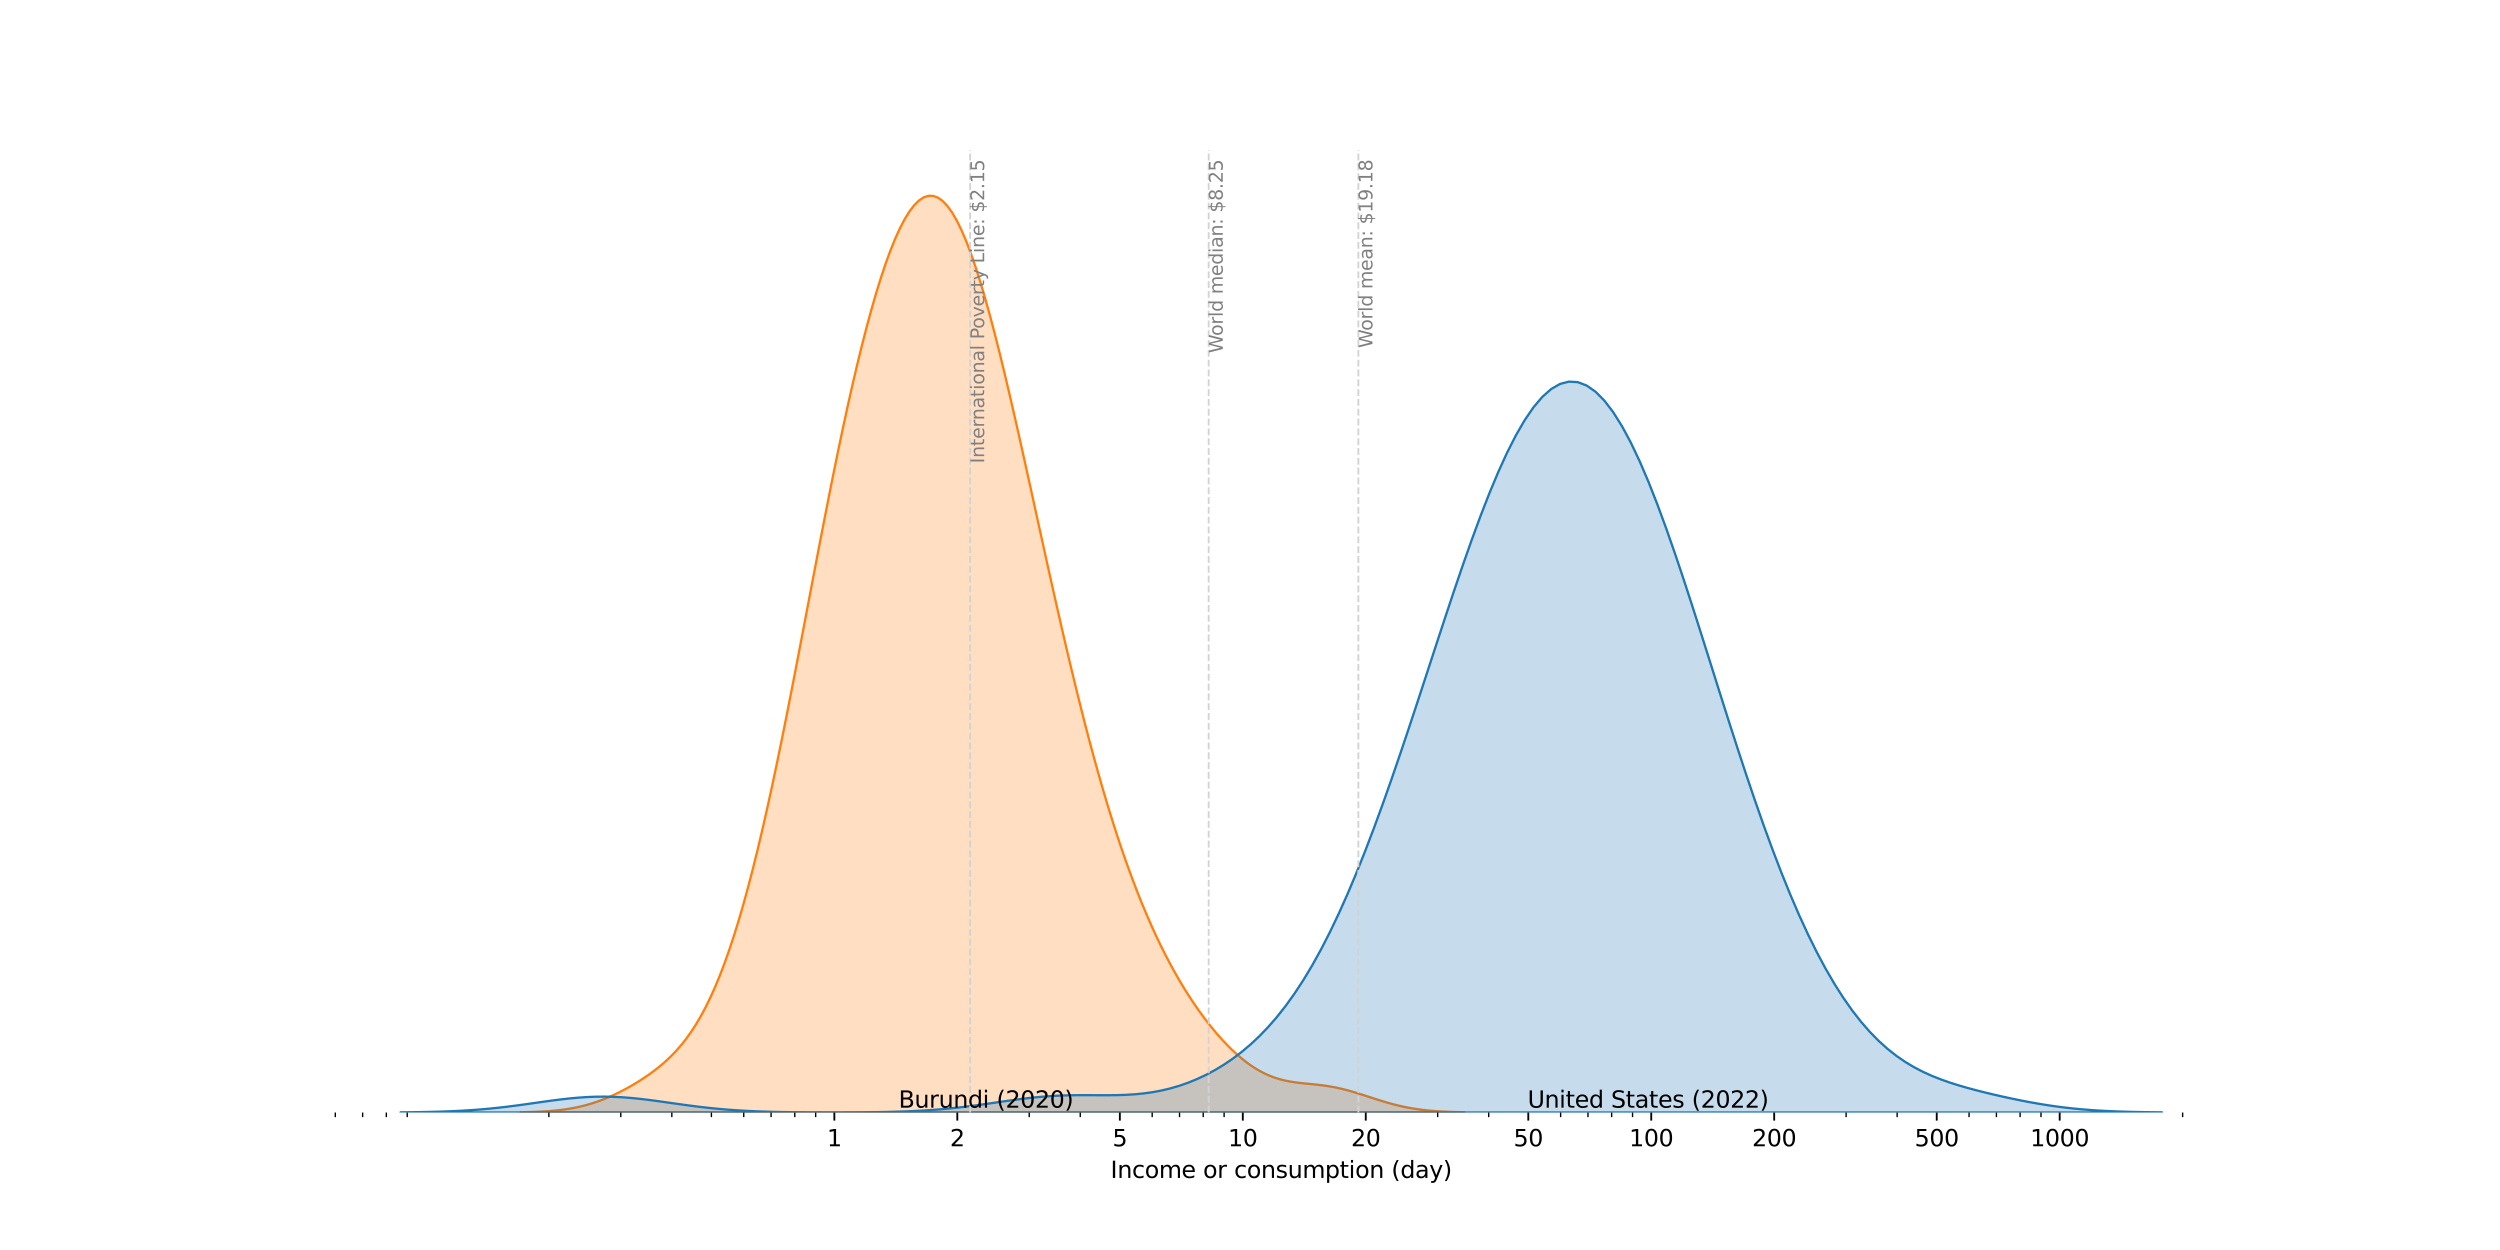 <?xml version="1.0" encoding="utf-8" standalone="no"?>
<!DOCTYPE svg PUBLIC "-//W3C//DTD SVG 1.1//EN"
  "http://www.w3.org/Graphics/SVG/1.1/DTD/svg11.dtd">
<svg xmlns:xlink="http://www.w3.org/1999/xlink" width="1080pt" height="540pt" viewBox="0 0 1080 540" xmlns="http://www.w3.org/2000/svg" version="1.1">
 <defs>
  <style type="text/css">*{stroke-linejoin: round; stroke-linecap: butt}</style>
 </defs>
 <g id="figure_1">
  <g id="patch_1">
   <path d="M 0 540 
L 1080 540 
L 1080 0 
L 0 0 
z
" style="fill: #ffffff"/>
  </g>
  <g id="axes_1">
   <g id="patch_2">
    <path d="M 135 480.6 
L 972 480.6 
L 972 64.8 
L 135 64.8 
z
" style="fill: #ffffff"/>
   </g>
   <g id="FillBetweenPolyCollection_1">
    <defs>
     <path id="mb71f2cf9ad" d="M 224.883 -59.514 
L 224.883 -59.4 
L 226.932 -59.4 
L 228.98 -59.4 
L 231.028 -59.4 
L 233.077 -59.4 
L 235.125 -59.4 
L 237.173 -59.4 
L 239.221 -59.4 
L 241.27 -59.4 
L 243.318 -59.4 
L 245.366 -59.4 
L 247.415 -59.4 
L 249.463 -59.4 
L 251.511 -59.4 
L 253.56 -59.4 
L 255.608 -59.4 
L 257.656 -59.4 
L 259.705 -59.4 
L 261.753 -59.4 
L 263.801 -59.4 
L 265.85 -59.4 
L 267.898 -59.4 
L 269.946 -59.4 
L 271.995 -59.4 
L 274.043 -59.4 
L 276.091 -59.4 
L 278.14 -59.4 
L 280.188 -59.4 
L 282.236 -59.4 
L 284.284 -59.4 
L 286.333 -59.4 
L 288.381 -59.4 
L 290.429 -59.4 
L 292.478 -59.4 
L 294.526 -59.4 
L 296.574 -59.4 
L 298.623 -59.4 
L 300.671 -59.4 
L 302.719 -59.4 
L 304.768 -59.4 
L 306.816 -59.4 
L 308.864 -59.4 
L 310.913 -59.4 
L 312.961 -59.4 
L 315.009 -59.4 
L 317.058 -59.4 
L 319.106 -59.4 
L 321.154 -59.4 
L 323.203 -59.4 
L 325.251 -59.4 
L 327.299 -59.4 
L 329.347 -59.4 
L 331.396 -59.4 
L 333.444 -59.4 
L 335.492 -59.4 
L 337.541 -59.4 
L 339.589 -59.4 
L 341.637 -59.4 
L 343.686 -59.4 
L 345.734 -59.4 
L 347.782 -59.4 
L 349.831 -59.4 
L 351.879 -59.4 
L 353.927 -59.4 
L 355.976 -59.4 
L 358.024 -59.4 
L 360.072 -59.4 
L 362.121 -59.4 
L 364.169 -59.4 
L 366.217 -59.4 
L 368.266 -59.4 
L 370.314 -59.4 
L 372.362 -59.4 
L 374.41 -59.4 
L 376.459 -59.4 
L 378.507 -59.4 
L 380.555 -59.4 
L 382.604 -59.4 
L 384.652 -59.4 
L 386.7 -59.4 
L 388.749 -59.4 
L 390.797 -59.4 
L 392.845 -59.4 
L 394.894 -59.4 
L 396.942 -59.4 
L 398.99 -59.4 
L 401.039 -59.4 
L 403.087 -59.4 
L 405.135 -59.4 
L 407.184 -59.4 
L 409.232 -59.4 
L 411.28 -59.4 
L 413.329 -59.4 
L 415.377 -59.4 
L 417.425 -59.4 
L 419.473 -59.4 
L 421.522 -59.4 
L 423.57 -59.4 
L 425.618 -59.4 
L 427.667 -59.4 
L 429.715 -59.4 
L 431.763 -59.4 
L 433.812 -59.4 
L 435.86 -59.4 
L 437.908 -59.4 
L 439.957 -59.4 
L 442.005 -59.4 
L 444.053 -59.4 
L 446.102 -59.4 
L 448.15 -59.4 
L 450.198 -59.4 
L 452.247 -59.4 
L 454.295 -59.4 
L 456.343 -59.4 
L 458.392 -59.4 
L 460.44 -59.4 
L 462.488 -59.4 
L 464.536 -59.4 
L 466.585 -59.4 
L 468.633 -59.4 
L 470.681 -59.4 
L 472.73 -59.4 
L 474.778 -59.4 
L 476.826 -59.4 
L 478.875 -59.4 
L 480.923 -59.4 
L 482.971 -59.4 
L 485.02 -59.4 
L 487.068 -59.4 
L 489.116 -59.4 
L 491.165 -59.4 
L 493.213 -59.4 
L 495.261 -59.4 
L 497.31 -59.4 
L 499.358 -59.4 
L 501.406 -59.4 
L 503.455 -59.4 
L 505.503 -59.4 
L 507.551 -59.4 
L 509.599 -59.4 
L 511.648 -59.4 
L 513.696 -59.4 
L 515.744 -59.4 
L 517.793 -59.4 
L 519.841 -59.4 
L 521.889 -59.4 
L 523.938 -59.4 
L 525.986 -59.4 
L 528.034 -59.4 
L 530.083 -59.4 
L 532.131 -59.4 
L 534.179 -59.4 
L 536.228 -59.4 
L 538.276 -59.4 
L 540.324 -59.4 
L 542.373 -59.4 
L 544.421 -59.4 
L 546.469 -59.4 
L 548.518 -59.4 
L 550.566 -59.4 
L 552.614 -59.4 
L 554.662 -59.4 
L 556.711 -59.4 
L 558.759 -59.4 
L 560.807 -59.4 
L 562.856 -59.4 
L 564.904 -59.4 
L 566.952 -59.4 
L 569.001 -59.4 
L 571.049 -59.4 
L 573.097 -59.4 
L 575.146 -59.4 
L 577.194 -59.4 
L 579.242 -59.4 
L 581.291 -59.4 
L 583.339 -59.4 
L 585.387 -59.4 
L 587.436 -59.4 
L 589.484 -59.4 
L 591.532 -59.4 
L 593.581 -59.4 
L 595.629 -59.4 
L 597.677 -59.4 
L 599.725 -59.4 
L 601.774 -59.4 
L 603.822 -59.4 
L 605.87 -59.4 
L 607.919 -59.4 
L 609.967 -59.4 
L 612.015 -59.4 
L 614.064 -59.4 
L 616.112 -59.4 
L 618.16 -59.4 
L 620.209 -59.4 
L 622.257 -59.4 
L 624.305 -59.4 
L 626.354 -59.4 
L 628.402 -59.4 
L 630.45 -59.4 
L 632.499 -59.4 
L 632.499 -59.513 
L 632.499 -59.513 
L 630.45 -59.553 
L 628.402 -59.605 
L 626.354 -59.672 
L 624.305 -59.758 
L 622.257 -59.866 
L 620.209 -59.999 
L 618.16 -60.163 
L 616.112 -60.36 
L 614.064 -60.596 
L 612.015 -60.875 
L 609.967 -61.199 
L 607.919 -61.571 
L 605.87 -61.992 
L 603.822 -62.463 
L 601.774 -62.981 
L 599.725 -63.543 
L 597.677 -64.145 
L 595.629 -64.777 
L 593.581 -65.433 
L 591.532 -66.101 
L 589.484 -66.769 
L 587.436 -67.426 
L 585.387 -68.06 
L 583.339 -68.66 
L 581.291 -69.215 
L 579.242 -69.718 
L 577.194 -70.165 
L 575.146 -70.553 
L 573.097 -70.885 
L 571.049 -71.167 
L 569.001 -71.408 
L 566.952 -71.622 
L 564.904 -71.823 
L 562.856 -72.03 
L 560.807 -72.263 
L 558.759 -72.541 
L 556.711 -72.885 
L 554.662 -73.313 
L 552.614 -73.842 
L 550.566 -74.487 
L 548.518 -75.26 
L 546.469 -76.17 
L 544.421 -77.222 
L 542.373 -78.42 
L 540.324 -79.764 
L 538.276 -81.255 
L 536.228 -82.889 
L 534.179 -84.662 
L 532.131 -86.572 
L 530.083 -88.615 
L 528.034 -90.789 
L 525.986 -93.091 
L 523.938 -95.521 
L 521.889 -98.079 
L 519.841 -100.767 
L 517.793 -103.588 
L 515.744 -106.546 
L 513.696 -109.647 
L 511.648 -112.896 
L 509.599 -116.299 
L 507.551 -119.864 
L 505.503 -123.597 
L 503.455 -127.506 
L 501.406 -131.6 
L 499.358 -135.885 
L 497.31 -140.37 
L 495.261 -145.062 
L 493.213 -149.969 
L 491.165 -155.099 
L 489.116 -160.459 
L 487.068 -166.055 
L 485.02 -171.893 
L 482.971 -177.978 
L 480.923 -184.314 
L 478.875 -190.904 
L 476.826 -197.748 
L 474.778 -204.846 
L 472.73 -212.194 
L 470.681 -219.789 
L 468.633 -227.622 
L 466.585 -235.685 
L 464.536 -243.965 
L 462.488 -252.448 
L 460.44 -261.118 
L 458.392 -269.956 
L 456.343 -278.94 
L 454.295 -288.047 
L 452.247 -297.252 
L 450.198 -306.528 
L 448.15 -315.845 
L 446.102 -325.172 
L 444.053 -334.477 
L 442.005 -343.726 
L 439.957 -352.882 
L 437.908 -361.907 
L 435.86 -370.763 
L 433.812 -379.408 
L 431.763 -387.8 
L 429.715 -395.895 
L 427.667 -403.649 
L 425.618 -411.018 
L 423.57 -417.956 
L 421.522 -424.42 
L 419.473 -430.367 
L 417.425 -435.757 
L 415.377 -440.553 
L 413.329 -444.723 
L 411.28 -448.238 
L 409.232 -451.075 
L 407.184 -453.217 
L 405.135 -454.654 
L 403.087 -455.381 
L 401.039 -455.4 
L 398.99 -454.718 
L 396.942 -453.346 
L 394.894 -451.302 
L 392.845 -448.605 
L 390.797 -445.276 
L 388.749 -441.341 
L 386.7 -436.823 
L 384.652 -431.746 
L 382.604 -426.134 
L 380.555 -420.01 
L 378.507 -413.397 
L 376.459 -406.315 
L 374.41 -398.786 
L 372.362 -390.831 
L 370.314 -382.47 
L 368.266 -373.728 
L 366.217 -364.629 
L 364.169 -355.2 
L 362.121 -345.47 
L 360.072 -335.473 
L 358.024 -325.243 
L 355.976 -314.82 
L 353.927 -304.245 
L 351.879 -293.561 
L 349.831 -282.813 
L 347.782 -272.048 
L 345.734 -261.311 
L 343.686 -250.649 
L 341.637 -240.107 
L 339.589 -229.728 
L 337.541 -219.554 
L 335.492 -209.622 
L 333.444 -199.967 
L 331.396 -190.622 
L 329.347 -181.614 
L 327.299 -172.968 
L 325.251 -164.704 
L 323.203 -156.838 
L 321.154 -149.382 
L 319.106 -142.346 
L 317.058 -135.734 
L 315.009 -129.546 
L 312.961 -123.782 
L 310.913 -118.433 
L 308.864 -113.491 
L 306.816 -108.943 
L 304.768 -104.772 
L 302.719 -100.959 
L 300.671 -97.483 
L 298.623 -94.32 
L 296.574 -91.444 
L 294.526 -88.83 
L 292.478 -86.449 
L 290.429 -84.275 
L 288.381 -82.284 
L 286.333 -80.449 
L 284.284 -78.75 
L 282.236 -77.167 
L 280.188 -75.684 
L 278.14 -74.286 
L 276.091 -72.965 
L 274.043 -71.712 
L 271.995 -70.522 
L 269.946 -69.395 
L 267.898 -68.329 
L 265.85 -67.325 
L 263.801 -66.385 
L 261.753 -65.51 
L 259.705 -64.703 
L 257.656 -63.965 
L 255.608 -63.296 
L 253.56 -62.696 
L 251.511 -62.163 
L 249.463 -61.695 
L 247.415 -61.288 
L 245.366 -60.938 
L 243.318 -60.641 
L 241.27 -60.391 
L 239.221 -60.184 
L 237.173 -60.013 
L 235.125 -59.875 
L 233.077 -59.764 
L 231.028 -59.677 
L 228.98 -59.608 
L 226.932 -59.554 
L 224.883 -59.514 
z
" style="stroke: #ff7f0e"/>
    </defs>
    <g clip-path="url(#p6749b1f751)">
     <use xlink:href="#mb71f2cf9ad" x="0" y="540" style="fill: #ff7f0e; fill-opacity: 0.25; stroke: #ff7f0e"/>
    </g>
   </g>
   <g id="FillBetweenPolyCollection_2">
    <defs>
     <path id="m444d9144c5" d="M 173.045 -59.476 
L 173.045 -59.4 
L 176.869 -59.4 
L 180.693 -59.4 
L 184.516 -59.4 
L 188.34 -59.4 
L 192.164 -59.4 
L 195.987 -59.4 
L 199.811 -59.4 
L 203.635 -59.4 
L 207.458 -59.4 
L 211.282 -59.4 
L 215.106 -59.4 
L 218.929 -59.4 
L 222.753 -59.4 
L 226.577 -59.4 
L 230.4 -59.4 
L 234.224 -59.4 
L 238.048 -59.4 
L 241.871 -59.4 
L 245.695 -59.4 
L 249.519 -59.4 
L 253.342 -59.4 
L 257.166 -59.4 
L 260.99 -59.4 
L 264.813 -59.4 
L 268.637 -59.4 
L 272.461 -59.4 
L 276.284 -59.4 
L 280.108 -59.4 
L 283.932 -59.4 
L 287.755 -59.4 
L 291.579 -59.4 
L 295.403 -59.4 
L 299.226 -59.4 
L 303.05 -59.4 
L 306.874 -59.4 
L 310.697 -59.4 
L 314.521 -59.4 
L 318.345 -59.4 
L 322.168 -59.4 
L 325.992 -59.4 
L 329.816 -59.4 
L 333.639 -59.4 
L 337.463 -59.4 
L 341.287 -59.4 
L 345.11 -59.4 
L 348.934 -59.4 
L 352.758 -59.4 
L 356.581 -59.4 
L 360.405 -59.4 
L 364.229 -59.4 
L 368.052 -59.4 
L 371.876 -59.4 
L 375.7 -59.4 
L 379.523 -59.4 
L 383.347 -59.4 
L 387.171 -59.4 
L 390.994 -59.4 
L 394.818 -59.4 
L 398.642 -59.4 
L 402.465 -59.4 
L 406.289 -59.4 
L 410.113 -59.4 
L 413.936 -59.4 
L 417.76 -59.4 
L 421.584 -59.4 
L 425.407 -59.4 
L 429.231 -59.4 
L 433.055 -59.4 
L 436.878 -59.4 
L 440.702 -59.4 
L 444.526 -59.4 
L 448.349 -59.4 
L 452.173 -59.4 
L 455.997 -59.4 
L 459.82 -59.4 
L 463.644 -59.4 
L 467.468 -59.4 
L 471.291 -59.4 
L 475.115 -59.4 
L 478.939 -59.4 
L 482.762 -59.4 
L 486.586 -59.4 
L 490.41 -59.4 
L 494.233 -59.4 
L 498.057 -59.4 
L 501.881 -59.4 
L 505.704 -59.4 
L 509.528 -59.4 
L 513.352 -59.4 
L 517.175 -59.4 
L 520.999 -59.4 
L 524.823 -59.4 
L 528.646 -59.4 
L 532.47 -59.4 
L 536.294 -59.4 
L 540.117 -59.4 
L 543.941 -59.4 
L 547.765 -59.4 
L 551.588 -59.4 
L 555.412 -59.4 
L 559.235 -59.4 
L 563.059 -59.4 
L 566.883 -59.4 
L 570.706 -59.4 
L 574.53 -59.4 
L 578.354 -59.4 
L 582.177 -59.4 
L 586.001 -59.4 
L 589.825 -59.4 
L 593.648 -59.4 
L 597.472 -59.4 
L 601.296 -59.4 
L 605.119 -59.4 
L 608.943 -59.4 
L 612.767 -59.4 
L 616.59 -59.4 
L 620.414 -59.4 
L 624.238 -59.4 
L 628.061 -59.4 
L 631.885 -59.4 
L 635.709 -59.4 
L 639.532 -59.4 
L 643.356 -59.4 
L 647.18 -59.4 
L 651.003 -59.4 
L 654.827 -59.4 
L 658.651 -59.4 
L 662.474 -59.4 
L 666.298 -59.4 
L 670.122 -59.4 
L 673.945 -59.4 
L 677.769 -59.4 
L 681.593 -59.4 
L 685.416 -59.4 
L 689.24 -59.4 
L 693.064 -59.4 
L 696.887 -59.4 
L 700.711 -59.4 
L 704.535 -59.4 
L 708.358 -59.4 
L 712.182 -59.4 
L 716.006 -59.4 
L 719.829 -59.4 
L 723.653 -59.4 
L 727.477 -59.4 
L 731.3 -59.4 
L 735.124 -59.4 
L 738.948 -59.4 
L 742.771 -59.4 
L 746.595 -59.4 
L 750.419 -59.4 
L 754.242 -59.4 
L 758.066 -59.4 
L 761.89 -59.4 
L 765.713 -59.4 
L 769.537 -59.4 
L 773.361 -59.4 
L 777.184 -59.4 
L 781.008 -59.4 
L 784.832 -59.4 
L 788.655 -59.4 
L 792.479 -59.4 
L 796.303 -59.4 
L 800.126 -59.4 
L 803.95 -59.4 
L 807.774 -59.4 
L 811.597 -59.4 
L 815.421 -59.4 
L 819.245 -59.4 
L 823.068 -59.4 
L 826.892 -59.4 
L 830.716 -59.4 
L 834.539 -59.4 
L 838.363 -59.4 
L 842.187 -59.4 
L 846.01 -59.4 
L 849.834 -59.4 
L 853.658 -59.4 
L 857.481 -59.4 
L 861.305 -59.4 
L 865.129 -59.4 
L 868.952 -59.4 
L 872.776 -59.4 
L 876.6 -59.4 
L 880.423 -59.4 
L 884.247 -59.4 
L 888.071 -59.4 
L 891.894 -59.4 
L 895.718 -59.4 
L 899.542 -59.4 
L 903.365 -59.4 
L 907.189 -59.4 
L 911.013 -59.4 
L 914.836 -59.4 
L 918.66 -59.4 
L 922.484 -59.4 
L 926.307 -59.4 
L 930.131 -59.4 
L 933.955 -59.4 
L 933.955 -59.477 
L 933.955 -59.477 
L 930.131 -59.513 
L 926.307 -59.563 
L 922.484 -59.632 
L 918.66 -59.725 
L 914.836 -59.847 
L 911.013 -60.005 
L 907.189 -60.205 
L 903.365 -60.454 
L 899.542 -60.758 
L 895.718 -61.122 
L 891.894 -61.55 
L 888.071 -62.044 
L 884.247 -62.603 
L 880.423 -63.226 
L 876.6 -63.909 
L 872.776 -64.646 
L 868.952 -65.433 
L 865.129 -66.264 
L 861.305 -67.138 
L 857.481 -68.056 
L 853.658 -69.023 
L 849.834 -70.052 
L 846.01 -71.16 
L 842.187 -72.373 
L 838.363 -73.722 
L 834.539 -75.241 
L 830.716 -76.973 
L 826.892 -78.96 
L 823.068 -81.247 
L 819.245 -83.876 
L 815.421 -86.89 
L 811.597 -90.327 
L 807.774 -94.224 
L 803.95 -98.612 
L 800.126 -103.517 
L 796.303 -108.963 
L 792.479 -114.966 
L 788.655 -121.541 
L 784.832 -128.696 
L 781.008 -136.434 
L 777.184 -144.752 
L 773.361 -153.639 
L 769.537 -163.078 
L 765.713 -173.044 
L 761.89 -183.502 
L 758.066 -194.408 
L 754.242 -205.707 
L 750.419 -217.334 
L 746.595 -229.217 
L 742.771 -241.272 
L 738.948 -253.406 
L 735.124 -265.521 
L 731.3 -277.512 
L 727.477 -289.269 
L 723.653 -300.682 
L 719.829 -311.638 
L 716.006 -322.028 
L 712.182 -331.743 
L 708.358 -340.684 
L 704.535 -348.755 
L 700.711 -355.871 
L 696.887 -361.957 
L 693.064 -366.95 
L 689.24 -370.796 
L 685.416 -373.457 
L 681.593 -374.907 
L 677.769 -375.134 
L 673.945 -374.14 
L 670.122 -371.941 
L 666.298 -368.566 
L 662.474 -364.057 
L 658.651 -358.467 
L 654.827 -351.864 
L 651.003 -344.323 
L 647.18 -335.927 
L 643.356 -326.769 
L 639.532 -316.945 
L 635.709 -306.555 
L 631.885 -295.702 
L 628.061 -284.486 
L 624.238 -273.01 
L 620.414 -261.37 
L 616.59 -249.661 
L 612.767 -237.973 
L 608.943 -226.389 
L 605.119 -214.988 
L 601.296 -203.84 
L 597.472 -193.009 
L 593.648 -182.553 
L 589.825 -172.522 
L 586.001 -162.955 
L 582.177 -153.887 
L 578.354 -145.343 
L 574.53 -137.34 
L 570.706 -129.886 
L 566.883 -122.981 
L 563.059 -116.619 
L 559.235 -110.786 
L 555.412 -105.461 
L 551.588 -100.619 
L 547.765 -96.232 
L 543.941 -92.267 
L 540.117 -88.693 
L 536.294 -85.478 
L 532.47 -82.591 
L 528.646 -80.008 
L 524.823 -77.704 
L 520.999 -75.661 
L 517.175 -73.864 
L 513.352 -72.3 
L 509.528 -70.961 
L 505.704 -69.838 
L 501.881 -68.921 
L 498.057 -68.199 
L 494.233 -67.658 
L 490.41 -67.277 
L 486.586 -67.036 
L 482.762 -66.906 
L 478.939 -66.858 
L 475.115 -66.861 
L 471.291 -66.881 
L 467.468 -66.891 
L 463.644 -66.862 
L 459.82 -66.774 
L 455.997 -66.613 
L 452.173 -66.371 
L 448.349 -66.047 
L 444.526 -65.647 
L 440.702 -65.182 
L 436.878 -64.669 
L 433.055 -64.124 
L 429.231 -63.566 
L 425.407 -63.013 
L 421.584 -62.482 
L 417.76 -61.984 
L 413.936 -61.53 
L 410.113 -61.127 
L 406.289 -60.776 
L 402.465 -60.477 
L 398.642 -60.229 
L 394.818 -60.028 
L 390.994 -59.867 
L 387.171 -59.742 
L 383.347 -59.646 
L 379.523 -59.575 
L 375.7 -59.523 
L 371.876 -59.487 
L 368.052 -59.462 
L 364.229 -59.448 
L 360.405 -59.442 
L 356.581 -59.444 
L 352.758 -59.454 
L 348.934 -59.473 
L 345.11 -59.503 
L 341.287 -59.547 
L 337.463 -59.608 
L 333.639 -59.691 
L 329.816 -59.801 
L 325.992 -59.943 
L 322.168 -60.124 
L 318.345 -60.348 
L 314.521 -60.62 
L 310.697 -60.944 
L 306.874 -61.32 
L 303.05 -61.748 
L 299.226 -62.221 
L 295.403 -62.732 
L 291.579 -63.268 
L 287.755 -63.813 
L 283.932 -64.349 
L 280.108 -64.856 
L 276.284 -65.311 
L 272.461 -65.695 
L 268.637 -65.989 
L 264.813 -66.179 
L 260.99 -66.255 
L 257.166 -66.214 
L 253.342 -66.057 
L 249.519 -65.793 
L 245.695 -65.434 
L 241.871 -64.998 
L 238.048 -64.504 
L 234.224 -63.975 
L 230.4 -63.43 
L 226.577 -62.889 
L 222.753 -62.37 
L 218.929 -61.884 
L 215.106 -61.443 
L 211.282 -61.051 
L 207.458 -60.711 
L 203.635 -60.424 
L 199.811 -60.186 
L 195.987 -59.993 
L 192.164 -59.839 
L 188.34 -59.72 
L 184.516 -59.629 
L 180.693 -59.561 
L 176.869 -59.512 
L 173.045 -59.476 
z
" style="stroke: #1f77b4"/>
    </defs>
    <g clip-path="url(#p6749b1f751)">
     <use xlink:href="#m444d9144c5" x="0" y="540" style="fill: #1f77b4; fill-opacity: 0.25; stroke: #1f77b4"/>
    </g>
   </g>
   <g id="matplotlib.axis_1">
    <g id="xtick_1">
     <g id="line2d_1">
      <defs>
       <path id="mf768c67040" d="M 0 0 
L 0 3.5 
" style="stroke: #000000; stroke-width: 0.8"/>
      </defs>
      <g>
       <use xlink:href="#mf768c67040" x="360.442" y="480.6" style="stroke: #000000; stroke-width: 0.8"/>
      </g>
     </g>
     <g id="text_1">
      <!-- 1 -->
      <g transform="translate(357.261 495.198) scale(0.1 -0.1)">
       <defs>
        <path id="DejaVuSans-31" d="M 794 531 
L 1825 531 
L 1825 4091 
L 703 3866 
L 703 4441 
L 1819 4666 
L 2450 4666 
L 2450 531 
L 3481 531 
L 3481 0 
L 794 0 
L 794 531 
z
" transform="scale(0.016)"/>
       </defs>
       <use xlink:href="#DejaVuSans-31"/>
      </g>
     </g>
    </g>
    <g id="xtick_2">
     <g id="line2d_2">
      <g>
       <use xlink:href="#mf768c67040" x="413.558" y="480.6" style="stroke: #000000; stroke-width: 0.8"/>
      </g>
     </g>
     <g id="text_2">
      <!-- 2 -->
      <g transform="translate(410.376 495.198) scale(0.1 -0.1)">
       <defs>
        <path id="DejaVuSans-32" d="M 1228 531 
L 3431 531 
L 3431 0 
L 469 0 
L 469 531 
Q 828 903 1448 1529 
Q 2069 2156 2228 2338 
Q 2531 2678 2651 2914 
Q 2772 3150 2772 3378 
Q 2772 3750 2511 3984 
Q 2250 4219 1831 4219 
Q 1534 4219 1204 4116 
Q 875 4013 500 3803 
L 500 4441 
Q 881 4594 1212 4672 
Q 1544 4750 1819 4750 
Q 2544 4750 2975 4387 
Q 3406 4025 3406 3419 
Q 3406 3131 3298 2873 
Q 3191 2616 2906 2266 
Q 2828 2175 2409 1742 
Q 1991 1309 1228 531 
z
" transform="scale(0.016)"/>
       </defs>
       <use xlink:href="#DejaVuSans-32"/>
      </g>
     </g>
    </g>
    <g id="xtick_3">
     <g id="line2d_3">
      <g>
       <use xlink:href="#mf768c67040" x="483.773" y="480.6" style="stroke: #000000; stroke-width: 0.8"/>
      </g>
     </g>
     <g id="text_3">
      <!-- 5 -->
      <g transform="translate(480.592 495.198) scale(0.1 -0.1)">
       <defs>
        <path id="DejaVuSans-35" d="M 691 4666 
L 3169 4666 
L 3169 4134 
L 1269 4134 
L 1269 2991 
Q 1406 3038 1543 3061 
Q 1681 3084 1819 3084 
Q 2600 3084 3056 2656 
Q 3513 2228 3513 1497 
Q 3513 744 3044 326 
Q 2575 -91 1722 -91 
Q 1428 -91 1123 -41 
Q 819 9 494 109 
L 494 744 
Q 775 591 1075 516 
Q 1375 441 1709 441 
Q 2250 441 2565 725 
Q 2881 1009 2881 1497 
Q 2881 1984 2565 2268 
Q 2250 2553 1709 2553 
Q 1456 2553 1204 2497 
Q 953 2441 691 2322 
L 691 4666 
z
" transform="scale(0.016)"/>
       </defs>
       <use xlink:href="#DejaVuSans-35"/>
      </g>
     </g>
    </g>
    <g id="xtick_4">
     <g id="line2d_4">
      <g>
       <use xlink:href="#mf768c67040" x="536.889" y="480.6" style="stroke: #000000; stroke-width: 0.8"/>
      </g>
     </g>
     <g id="text_4">
      <!-- 10 -->
      <g transform="translate(530.526 495.198) scale(0.1 -0.1)">
       <defs>
        <path id="DejaVuSans-30" d="M 2034 4250 
Q 1547 4250 1301 3770 
Q 1056 3291 1056 2328 
Q 1056 1369 1301 889 
Q 1547 409 2034 409 
Q 2525 409 2770 889 
Q 3016 1369 3016 2328 
Q 3016 3291 2770 3770 
Q 2525 4250 2034 4250 
z
M 2034 4750 
Q 2819 4750 3233 4129 
Q 3647 3509 3647 2328 
Q 3647 1150 3233 529 
Q 2819 -91 2034 -91 
Q 1250 -91 836 529 
Q 422 1150 422 2328 
Q 422 3509 836 4129 
Q 1250 4750 2034 4750 
z
" transform="scale(0.016)"/>
       </defs>
       <use xlink:href="#DejaVuSans-31"/>
       <use xlink:href="#DejaVuSans-30" transform="translate(63.623 0)"/>
      </g>
     </g>
    </g>
    <g id="xtick_5">
     <g id="line2d_5">
      <g>
       <use xlink:href="#mf768c67040" x="590.004" y="480.6" style="stroke: #000000; stroke-width: 0.8"/>
      </g>
     </g>
     <g id="text_5">
      <!-- 20 -->
      <g transform="translate(583.642 495.198) scale(0.1 -0.1)">
       <use xlink:href="#DejaVuSans-32"/>
       <use xlink:href="#DejaVuSans-30" transform="translate(63.623 0)"/>
      </g>
     </g>
    </g>
    <g id="xtick_6">
     <g id="line2d_6">
      <g>
       <use xlink:href="#mf768c67040" x="660.22" y="480.6" style="stroke: #000000; stroke-width: 0.8"/>
      </g>
     </g>
     <g id="text_6">
      <!-- 50 -->
      <g transform="translate(653.857 495.198) scale(0.1 -0.1)">
       <use xlink:href="#DejaVuSans-35"/>
       <use xlink:href="#DejaVuSans-30" transform="translate(63.623 0)"/>
      </g>
     </g>
    </g>
    <g id="xtick_7">
     <g id="line2d_7">
      <g>
       <use xlink:href="#mf768c67040" x="713.336" y="480.6" style="stroke: #000000; stroke-width: 0.8"/>
      </g>
     </g>
     <g id="text_7">
      <!-- 100 -->
      <g transform="translate(703.792 495.198) scale(0.1 -0.1)">
       <use xlink:href="#DejaVuSans-31"/>
       <use xlink:href="#DejaVuSans-30" transform="translate(63.623 0)"/>
       <use xlink:href="#DejaVuSans-30" transform="translate(127.246 0)"/>
      </g>
     </g>
    </g>
    <g id="xtick_8">
     <g id="line2d_8">
      <g>
       <use xlink:href="#mf768c67040" x="766.451" y="480.6" style="stroke: #000000; stroke-width: 0.8"/>
      </g>
     </g>
     <g id="text_8">
      <!-- 200 -->
      <g transform="translate(756.908 495.198) scale(0.1 -0.1)">
       <use xlink:href="#DejaVuSans-32"/>
       <use xlink:href="#DejaVuSans-30" transform="translate(63.623 0)"/>
       <use xlink:href="#DejaVuSans-30" transform="translate(127.246 0)"/>
      </g>
     </g>
    </g>
    <g id="xtick_9">
     <g id="line2d_9">
      <g>
       <use xlink:href="#mf768c67040" x="836.667" y="480.6" style="stroke: #000000; stroke-width: 0.8"/>
      </g>
     </g>
     <g id="text_9">
      <!-- 500 -->
      <g transform="translate(827.123 495.198) scale(0.1 -0.1)">
       <use xlink:href="#DejaVuSans-35"/>
       <use xlink:href="#DejaVuSans-30" transform="translate(63.623 0)"/>
       <use xlink:href="#DejaVuSans-30" transform="translate(127.246 0)"/>
      </g>
     </g>
    </g>
    <g id="xtick_10">
     <g id="line2d_10">
      <g>
       <use xlink:href="#mf768c67040" x="889.782" y="480.6" style="stroke: #000000; stroke-width: 0.8"/>
      </g>
     </g>
     <g id="text_10">
      <!-- 1000 -->
      <g transform="translate(877.057 495.198) scale(0.1 -0.1)">
       <use xlink:href="#DejaVuSans-31"/>
       <use xlink:href="#DejaVuSans-30" transform="translate(63.623 0)"/>
       <use xlink:href="#DejaVuSans-30" transform="translate(127.246 0)"/>
       <use xlink:href="#DejaVuSans-30" transform="translate(190.869 0)"/>
      </g>
     </g>
    </g>
    <g id="xtick_11">
     <g id="line2d_11">
      <defs>
       <path id="mdf86031a38" d="M 0 0 
L 0 2 
" style="stroke: #000000; stroke-width: 0.6"/>
      </defs>
      <g>
       <use xlink:href="#mdf86031a38" x="144.85" y="480.6" style="stroke: #000000; stroke-width: 0.6"/>
      </g>
     </g>
    </g>
    <g id="xtick_12">
     <g id="line2d_12">
      <g>
       <use xlink:href="#mdf86031a38" x="156.663" y="480.6" style="stroke: #000000; stroke-width: 0.6"/>
      </g>
     </g>
    </g>
    <g id="xtick_13">
     <g id="line2d_13">
      <g>
       <use xlink:href="#mdf86031a38" x="166.896" y="480.6" style="stroke: #000000; stroke-width: 0.6"/>
      </g>
     </g>
    </g>
    <g id="xtick_14">
     <g id="line2d_14">
      <g>
       <use xlink:href="#mdf86031a38" x="175.921" y="480.6" style="stroke: #000000; stroke-width: 0.6"/>
      </g>
     </g>
    </g>
    <g id="xtick_15">
     <g id="line2d_15">
      <g>
       <use xlink:href="#mdf86031a38" x="237.111" y="480.6" style="stroke: #000000; stroke-width: 0.6"/>
      </g>
     </g>
    </g>
    <g id="xtick_16">
     <g id="line2d_16">
      <g>
       <use xlink:href="#mdf86031a38" x="268.182" y="480.6" style="stroke: #000000; stroke-width: 0.6"/>
      </g>
     </g>
    </g>
    <g id="xtick_17">
     <g id="line2d_17">
      <g>
       <use xlink:href="#mdf86031a38" x="290.227" y="480.6" style="stroke: #000000; stroke-width: 0.6"/>
      </g>
     </g>
    </g>
    <g id="xtick_18">
     <g id="line2d_18">
      <g>
       <use xlink:href="#mdf86031a38" x="307.326" y="480.6" style="stroke: #000000; stroke-width: 0.6"/>
      </g>
     </g>
    </g>
    <g id="xtick_19">
     <g id="line2d_19">
      <g>
       <use xlink:href="#mdf86031a38" x="321.297" y="480.6" style="stroke: #000000; stroke-width: 0.6"/>
      </g>
     </g>
    </g>
    <g id="xtick_20">
     <g id="line2d_20">
      <g>
       <use xlink:href="#mdf86031a38" x="333.11" y="480.6" style="stroke: #000000; stroke-width: 0.6"/>
      </g>
     </g>
    </g>
    <g id="xtick_21">
     <g id="line2d_21">
      <g>
       <use xlink:href="#mdf86031a38" x="343.342" y="480.6" style="stroke: #000000; stroke-width: 0.6"/>
      </g>
     </g>
    </g>
    <g id="xtick_22">
     <g id="line2d_22">
      <g>
       <use xlink:href="#mdf86031a38" x="352.368" y="480.6" style="stroke: #000000; stroke-width: 0.6"/>
      </g>
     </g>
    </g>
    <g id="xtick_23">
     <g id="line2d_23">
      <g>
       <use xlink:href="#mdf86031a38" x="444.628" y="480.6" style="stroke: #000000; stroke-width: 0.6"/>
      </g>
     </g>
    </g>
    <g id="xtick_24">
     <g id="line2d_24">
      <g>
       <use xlink:href="#mdf86031a38" x="466.673" y="480.6" style="stroke: #000000; stroke-width: 0.6"/>
      </g>
     </g>
    </g>
    <g id="xtick_25">
     <g id="line2d_25">
      <g>
       <use xlink:href="#mdf86031a38" x="497.744" y="480.6" style="stroke: #000000; stroke-width: 0.6"/>
      </g>
     </g>
    </g>
    <g id="xtick_26">
     <g id="line2d_26">
      <g>
       <use xlink:href="#mdf86031a38" x="509.557" y="480.6" style="stroke: #000000; stroke-width: 0.6"/>
      </g>
     </g>
    </g>
    <g id="xtick_27">
     <g id="line2d_27">
      <g>
       <use xlink:href="#mdf86031a38" x="519.789" y="480.6" style="stroke: #000000; stroke-width: 0.6"/>
      </g>
     </g>
    </g>
    <g id="xtick_28">
     <g id="line2d_28">
      <g>
       <use xlink:href="#mdf86031a38" x="528.815" y="480.6" style="stroke: #000000; stroke-width: 0.6"/>
      </g>
     </g>
    </g>
    <g id="xtick_29">
     <g id="line2d_29">
      <g>
       <use xlink:href="#mdf86031a38" x="621.075" y="480.6" style="stroke: #000000; stroke-width: 0.6"/>
      </g>
     </g>
    </g>
    <g id="xtick_30">
     <g id="line2d_30">
      <g>
       <use xlink:href="#mdf86031a38" x="643.12" y="480.6" style="stroke: #000000; stroke-width: 0.6"/>
      </g>
     </g>
    </g>
    <g id="xtick_31">
     <g id="line2d_31">
      <g>
       <use xlink:href="#mdf86031a38" x="674.191" y="480.6" style="stroke: #000000; stroke-width: 0.6"/>
      </g>
     </g>
    </g>
    <g id="xtick_32">
     <g id="line2d_32">
      <g>
       <use xlink:href="#mdf86031a38" x="686.004" y="480.6" style="stroke: #000000; stroke-width: 0.6"/>
      </g>
     </g>
    </g>
    <g id="xtick_33">
     <g id="line2d_33">
      <g>
       <use xlink:href="#mdf86031a38" x="696.236" y="480.6" style="stroke: #000000; stroke-width: 0.6"/>
      </g>
     </g>
    </g>
    <g id="xtick_34">
     <g id="line2d_34">
      <g>
       <use xlink:href="#mdf86031a38" x="705.262" y="480.6" style="stroke: #000000; stroke-width: 0.6"/>
      </g>
     </g>
    </g>
    <g id="xtick_35">
     <g id="line2d_35">
      <g>
       <use xlink:href="#mdf86031a38" x="797.522" y="480.6" style="stroke: #000000; stroke-width: 0.6"/>
      </g>
     </g>
    </g>
    <g id="xtick_36">
     <g id="line2d_36">
      <g>
       <use xlink:href="#mdf86031a38" x="819.567" y="480.6" style="stroke: #000000; stroke-width: 0.6"/>
      </g>
     </g>
    </g>
    <g id="xtick_37">
     <g id="line2d_37">
      <g>
       <use xlink:href="#mdf86031a38" x="850.638" y="480.6" style="stroke: #000000; stroke-width: 0.6"/>
      </g>
     </g>
    </g>
    <g id="xtick_38">
     <g id="line2d_38">
      <g>
       <use xlink:href="#mdf86031a38" x="862.45" y="480.6" style="stroke: #000000; stroke-width: 0.6"/>
      </g>
     </g>
    </g>
    <g id="xtick_39">
     <g id="line2d_39">
      <g>
       <use xlink:href="#mdf86031a38" x="872.683" y="480.6" style="stroke: #000000; stroke-width: 0.6"/>
      </g>
     </g>
    </g>
    <g id="xtick_40">
     <g id="line2d_40">
      <g>
       <use xlink:href="#mdf86031a38" x="881.709" y="480.6" style="stroke: #000000; stroke-width: 0.6"/>
      </g>
     </g>
    </g>
    <g id="xtick_41">
     <g id="line2d_41">
      <g>
       <use xlink:href="#mdf86031a38" x="942.898" y="480.6" style="stroke: #000000; stroke-width: 0.6"/>
      </g>
     </g>
    </g>
    <g id="text_11">
     <!-- Income or consumption (day) -->
     <g transform="translate(479.747 508.877) scale(0.1 -0.1)">
      <defs>
       <path id="DejaVuSans-49" d="M 628 4666 
L 1259 4666 
L 1259 0 
L 628 0 
L 628 4666 
z
" transform="scale(0.016)"/>
       <path id="DejaVuSans-6e" d="M 3513 2113 
L 3513 0 
L 2938 0 
L 2938 2094 
Q 2938 2591 2744 2837 
Q 2550 3084 2163 3084 
Q 1697 3084 1428 2787 
Q 1159 2491 1159 1978 
L 1159 0 
L 581 0 
L 581 3500 
L 1159 3500 
L 1159 2956 
Q 1366 3272 1645 3428 
Q 1925 3584 2291 3584 
Q 2894 3584 3203 3211 
Q 3513 2838 3513 2113 
z
" transform="scale(0.016)"/>
       <path id="DejaVuSans-63" d="M 3122 3366 
L 3122 2828 
Q 2878 2963 2633 3030 
Q 2388 3097 2138 3097 
Q 1578 3097 1268 2742 
Q 959 2388 959 1747 
Q 959 1106 1268 751 
Q 1578 397 2138 397 
Q 2388 397 2633 464 
Q 2878 531 3122 666 
L 3122 134 
Q 2881 22 2623 -34 
Q 2366 -91 2075 -91 
Q 1284 -91 818 406 
Q 353 903 353 1747 
Q 353 2603 823 3093 
Q 1294 3584 2113 3584 
Q 2378 3584 2631 3529 
Q 2884 3475 3122 3366 
z
" transform="scale(0.016)"/>
       <path id="DejaVuSans-6f" d="M 1959 3097 
Q 1497 3097 1228 2736 
Q 959 2375 959 1747 
Q 959 1119 1226 758 
Q 1494 397 1959 397 
Q 2419 397 2687 759 
Q 2956 1122 2956 1747 
Q 2956 2369 2687 2733 
Q 2419 3097 1959 3097 
z
M 1959 3584 
Q 2709 3584 3137 3096 
Q 3566 2609 3566 1747 
Q 3566 888 3137 398 
Q 2709 -91 1959 -91 
Q 1206 -91 779 398 
Q 353 888 353 1747 
Q 353 2609 779 3096 
Q 1206 3584 1959 3584 
z
" transform="scale(0.016)"/>
       <path id="DejaVuSans-6d" d="M 3328 2828 
Q 3544 3216 3844 3400 
Q 4144 3584 4550 3584 
Q 5097 3584 5394 3201 
Q 5691 2819 5691 2113 
L 5691 0 
L 5113 0 
L 5113 2094 
Q 5113 2597 4934 2840 
Q 4756 3084 4391 3084 
Q 3944 3084 3684 2787 
Q 3425 2491 3425 1978 
L 3425 0 
L 2847 0 
L 2847 2094 
Q 2847 2600 2669 2842 
Q 2491 3084 2119 3084 
Q 1678 3084 1418 2786 
Q 1159 2488 1159 1978 
L 1159 0 
L 581 0 
L 581 3500 
L 1159 3500 
L 1159 2956 
Q 1356 3278 1631 3431 
Q 1906 3584 2284 3584 
Q 2666 3584 2933 3390 
Q 3200 3197 3328 2828 
z
" transform="scale(0.016)"/>
       <path id="DejaVuSans-65" d="M 3597 1894 
L 3597 1613 
L 953 1613 
Q 991 1019 1311 708 
Q 1631 397 2203 397 
Q 2534 397 2845 478 
Q 3156 559 3463 722 
L 3463 178 
Q 3153 47 2828 -22 
Q 2503 -91 2169 -91 
Q 1331 -91 842 396 
Q 353 884 353 1716 
Q 353 2575 817 3079 
Q 1281 3584 2069 3584 
Q 2775 3584 3186 3129 
Q 3597 2675 3597 1894 
z
M 3022 2063 
Q 3016 2534 2758 2815 
Q 2500 3097 2075 3097 
Q 1594 3097 1305 2825 
Q 1016 2553 972 2059 
L 3022 2063 
z
" transform="scale(0.016)"/>
       <path id="DejaVuSans-20" transform="scale(0.016)"/>
       <path id="DejaVuSans-72" d="M 2631 2963 
Q 2534 3019 2420 3045 
Q 2306 3072 2169 3072 
Q 1681 3072 1420 2755 
Q 1159 2438 1159 1844 
L 1159 0 
L 581 0 
L 581 3500 
L 1159 3500 
L 1159 2956 
Q 1341 3275 1631 3429 
Q 1922 3584 2338 3584 
Q 2397 3584 2469 3576 
Q 2541 3569 2628 3553 
L 2631 2963 
z
" transform="scale(0.016)"/>
       <path id="DejaVuSans-73" d="M 2834 3397 
L 2834 2853 
Q 2591 2978 2328 3040 
Q 2066 3103 1784 3103 
Q 1356 3103 1142 2972 
Q 928 2841 928 2578 
Q 928 2378 1081 2264 
Q 1234 2150 1697 2047 
L 1894 2003 
Q 2506 1872 2764 1633 
Q 3022 1394 3022 966 
Q 3022 478 2636 193 
Q 2250 -91 1575 -91 
Q 1294 -91 989 -36 
Q 684 19 347 128 
L 347 722 
Q 666 556 975 473 
Q 1284 391 1588 391 
Q 1994 391 2212 530 
Q 2431 669 2431 922 
Q 2431 1156 2273 1281 
Q 2116 1406 1581 1522 
L 1381 1569 
Q 847 1681 609 1914 
Q 372 2147 372 2553 
Q 372 3047 722 3315 
Q 1072 3584 1716 3584 
Q 2034 3584 2315 3537 
Q 2597 3491 2834 3397 
z
" transform="scale(0.016)"/>
       <path id="DejaVuSans-75" d="M 544 1381 
L 544 3500 
L 1119 3500 
L 1119 1403 
Q 1119 906 1312 657 
Q 1506 409 1894 409 
Q 2359 409 2629 706 
Q 2900 1003 2900 1516 
L 2900 3500 
L 3475 3500 
L 3475 0 
L 2900 0 
L 2900 538 
Q 2691 219 2414 64 
Q 2138 -91 1772 -91 
Q 1169 -91 856 284 
Q 544 659 544 1381 
z
M 1991 3584 
L 1991 3584 
z
" transform="scale(0.016)"/>
       <path id="DejaVuSans-70" d="M 1159 525 
L 1159 -1331 
L 581 -1331 
L 581 3500 
L 1159 3500 
L 1159 2969 
Q 1341 3281 1617 3432 
Q 1894 3584 2278 3584 
Q 2916 3584 3314 3078 
Q 3713 2572 3713 1747 
Q 3713 922 3314 415 
Q 2916 -91 2278 -91 
Q 1894 -91 1617 61 
Q 1341 213 1159 525 
z
M 3116 1747 
Q 3116 2381 2855 2742 
Q 2594 3103 2138 3103 
Q 1681 3103 1420 2742 
Q 1159 2381 1159 1747 
Q 1159 1113 1420 752 
Q 1681 391 2138 391 
Q 2594 391 2855 752 
Q 3116 1113 3116 1747 
z
" transform="scale(0.016)"/>
       <path id="DejaVuSans-74" d="M 1172 4494 
L 1172 3500 
L 2356 3500 
L 2356 3053 
L 1172 3053 
L 1172 1153 
Q 1172 725 1289 603 
Q 1406 481 1766 481 
L 2356 481 
L 2356 0 
L 1766 0 
Q 1100 0 847 248 
Q 594 497 594 1153 
L 594 3053 
L 172 3053 
L 172 3500 
L 594 3500 
L 594 4494 
L 1172 4494 
z
" transform="scale(0.016)"/>
       <path id="DejaVuSans-69" d="M 603 3500 
L 1178 3500 
L 1178 0 
L 603 0 
L 603 3500 
z
M 603 4863 
L 1178 4863 
L 1178 4134 
L 603 4134 
L 603 4863 
z
" transform="scale(0.016)"/>
       <path id="DejaVuSans-28" d="M 1984 4856 
Q 1566 4138 1362 3434 
Q 1159 2731 1159 2009 
Q 1159 1288 1364 580 
Q 1569 -128 1984 -844 
L 1484 -844 
Q 1016 -109 783 600 
Q 550 1309 550 2009 
Q 550 2706 781 3412 
Q 1013 4119 1484 4856 
L 1984 4856 
z
" transform="scale(0.016)"/>
       <path id="DejaVuSans-64" d="M 2906 2969 
L 2906 4863 
L 3481 4863 
L 3481 0 
L 2906 0 
L 2906 525 
Q 2725 213 2448 61 
Q 2172 -91 1784 -91 
Q 1150 -91 751 415 
Q 353 922 353 1747 
Q 353 2572 751 3078 
Q 1150 3584 1784 3584 
Q 2172 3584 2448 3432 
Q 2725 3281 2906 2969 
z
M 947 1747 
Q 947 1113 1208 752 
Q 1469 391 1925 391 
Q 2381 391 2643 752 
Q 2906 1113 2906 1747 
Q 2906 2381 2643 2742 
Q 2381 3103 1925 3103 
Q 1469 3103 1208 2742 
Q 947 2381 947 1747 
z
" transform="scale(0.016)"/>
       <path id="DejaVuSans-61" d="M 2194 1759 
Q 1497 1759 1228 1600 
Q 959 1441 959 1056 
Q 959 750 1161 570 
Q 1363 391 1709 391 
Q 2188 391 2477 730 
Q 2766 1069 2766 1631 
L 2766 1759 
L 2194 1759 
z
M 3341 1997 
L 3341 0 
L 2766 0 
L 2766 531 
Q 2569 213 2275 61 
Q 1981 -91 1556 -91 
Q 1019 -91 701 211 
Q 384 513 384 1019 
Q 384 1609 779 1909 
Q 1175 2209 1959 2209 
L 2766 2209 
L 2766 2266 
Q 2766 2663 2505 2880 
Q 2244 3097 1772 3097 
Q 1472 3097 1187 3025 
Q 903 2953 641 2809 
L 641 3341 
Q 956 3463 1253 3523 
Q 1550 3584 1831 3584 
Q 2591 3584 2966 3190 
Q 3341 2797 3341 1997 
z
" transform="scale(0.016)"/>
       <path id="DejaVuSans-79" d="M 2059 -325 
Q 1816 -950 1584 -1140 
Q 1353 -1331 966 -1331 
L 506 -1331 
L 506 -850 
L 844 -850 
Q 1081 -850 1212 -737 
Q 1344 -625 1503 -206 
L 1606 56 
L 191 3500 
L 800 3500 
L 1894 763 
L 2988 3500 
L 3597 3500 
L 2059 -325 
z
" transform="scale(0.016)"/>
       <path id="DejaVuSans-29" d="M 513 4856 
L 1013 4856 
Q 1481 4119 1714 3412 
Q 1947 2706 1947 2009 
Q 1947 1309 1714 600 
Q 1481 -109 1013 -844 
L 513 -844 
Q 928 -128 1133 580 
Q 1338 1288 1338 2009 
Q 1338 2731 1133 3434 
Q 928 4138 513 4856 
z
" transform="scale(0.016)"/>
      </defs>
      <use xlink:href="#DejaVuSans-49"/>
      <use xlink:href="#DejaVuSans-6e" transform="translate(29.492 0)"/>
      <use xlink:href="#DejaVuSans-63" transform="translate(92.871 0)"/>
      <use xlink:href="#DejaVuSans-6f" transform="translate(147.852 0)"/>
      <use xlink:href="#DejaVuSans-6d" transform="translate(209.033 0)"/>
      <use xlink:href="#DejaVuSans-65" transform="translate(306.445 0)"/>
      <use xlink:href="#DejaVuSans-20" transform="translate(367.969 0)"/>
      <use xlink:href="#DejaVuSans-6f" transform="translate(399.756 0)"/>
      <use xlink:href="#DejaVuSans-72" transform="translate(460.938 0)"/>
      <use xlink:href="#DejaVuSans-20" transform="translate(502.051 0)"/>
      <use xlink:href="#DejaVuSans-63" transform="translate(533.838 0)"/>
      <use xlink:href="#DejaVuSans-6f" transform="translate(588.818 0)"/>
      <use xlink:href="#DejaVuSans-6e" transform="translate(650 0)"/>
      <use xlink:href="#DejaVuSans-73" transform="translate(713.379 0)"/>
      <use xlink:href="#DejaVuSans-75" transform="translate(765.479 0)"/>
      <use xlink:href="#DejaVuSans-6d" transform="translate(828.857 0)"/>
      <use xlink:href="#DejaVuSans-70" transform="translate(926.27 0)"/>
      <use xlink:href="#DejaVuSans-74" transform="translate(989.746 0)"/>
      <use xlink:href="#DejaVuSans-69" transform="translate(1028.955 0)"/>
      <use xlink:href="#DejaVuSans-6f" transform="translate(1056.738 0)"/>
      <use xlink:href="#DejaVuSans-6e" transform="translate(1117.92 0)"/>
      <use xlink:href="#DejaVuSans-20" transform="translate(1181.299 0)"/>
      <use xlink:href="#DejaVuSans-28" transform="translate(1213.086 0)"/>
      <use xlink:href="#DejaVuSans-64" transform="translate(1252.1 0)"/>
      <use xlink:href="#DejaVuSans-61" transform="translate(1315.576 0)"/>
      <use xlink:href="#DejaVuSans-79" transform="translate(1376.855 0)"/>
      <use xlink:href="#DejaVuSans-29" transform="translate(1436.035 0)"/>
     </g>
    </g>
   </g>
   <g id="matplotlib.axis_2"/>
   <g id="line2d_42">
    <path d="M 419.1 480.6 
L 419.1 64.8 
" clip-path="url(#p6749b1f751)" style="fill: none; stroke-dasharray: 2.96,1.28; stroke-dashoffset: 0; stroke: #d3d3d3; stroke-width: 0.8"/>
   </g>
   <g id="line2d_43">
    <path d="M 586.815 480.6 
L 586.815 64.8 
" clip-path="url(#p6749b1f751)" style="fill: none; stroke-dasharray: 2.96,1.28; stroke-dashoffset: 0; stroke: #d3d3d3; stroke-width: 0.8"/>
   </g>
   <g id="line2d_44">
    <path d="M 522.147 480.6 
L 522.147 64.8 
" clip-path="url(#p6749b1f751)" style="fill: none; stroke-dasharray: 2.96,1.28; stroke-dashoffset: 0; stroke: #d3d3d3; stroke-width: 0.8"/>
   </g>
   <g id="text_12">
    <!-- International Poverty Line: $2.15 -->
    <g style="fill: #808080" transform="translate(425.178 200.161) rotate(-90) scale(0.08 -0.08)">
     <defs>
      <path id="DejaVuSans-6c" d="M 603 4863 
L 1178 4863 
L 1178 0 
L 603 0 
L 603 4863 
z
" transform="scale(0.016)"/>
      <path id="DejaVuSans-50" d="M 1259 4147 
L 1259 2394 
L 2053 2394 
Q 2494 2394 2734 2622 
Q 2975 2850 2975 3272 
Q 2975 3691 2734 3919 
Q 2494 4147 2053 4147 
L 1259 4147 
z
M 628 4666 
L 2053 4666 
Q 2838 4666 3239 4311 
Q 3641 3956 3641 3272 
Q 3641 2581 3239 2228 
Q 2838 1875 2053 1875 
L 1259 1875 
L 1259 0 
L 628 0 
L 628 4666 
z
" transform="scale(0.016)"/>
      <path id="DejaVuSans-76" d="M 191 3500 
L 800 3500 
L 1894 563 
L 2988 3500 
L 3597 3500 
L 2284 0 
L 1503 0 
L 191 3500 
z
" transform="scale(0.016)"/>
      <path id="DejaVuSans-4c" d="M 628 4666 
L 1259 4666 
L 1259 531 
L 3531 531 
L 3531 0 
L 628 0 
L 628 4666 
z
" transform="scale(0.016)"/>
      <path id="DejaVuSans-3a" d="M 750 794 
L 1409 794 
L 1409 0 
L 750 0 
L 750 794 
z
M 750 3309 
L 1409 3309 
L 1409 2516 
L 750 2516 
L 750 3309 
z
" transform="scale(0.016)"/>
      <path id="DejaVuSans-24" d="M 2163 -941 
L 1850 -941 
L 1847 0 
Q 1519 6 1191 76 
Q 863 147 531 288 
L 531 850 
Q 850 650 1176 548 
Q 1503 447 1850 444 
L 1850 1869 
Q 1159 1981 845 2250 
Q 531 2519 531 2988 
Q 531 3497 872 3790 
Q 1213 4084 1850 4128 
L 1850 4863 
L 2163 4863 
L 2163 4138 
Q 2453 4125 2725 4076 
Q 2997 4028 3256 3944 
L 3256 3397 
Q 2997 3528 2723 3600 
Q 2450 3672 2163 3684 
L 2163 2350 
Q 2872 2241 3206 1959 
Q 3541 1678 3541 1191 
Q 3541 663 3186 358 
Q 2831 53 2163 6 
L 2163 -941 
z
M 1850 2406 
L 1850 3688 
Q 1488 3647 1297 3481 
Q 1106 3316 1106 3041 
Q 1106 2772 1282 2622 
Q 1459 2472 1850 2406 
z
M 2163 1806 
L 2163 453 
Q 2559 506 2761 678 
Q 2963 850 2963 1131 
Q 2963 1406 2770 1568 
Q 2578 1731 2163 1806 
z
" transform="scale(0.016)"/>
      <path id="DejaVuSans-2e" d="M 684 794 
L 1344 794 
L 1344 0 
L 684 0 
L 684 794 
z
" transform="scale(0.016)"/>
     </defs>
     <use xlink:href="#DejaVuSans-49"/>
     <use xlink:href="#DejaVuSans-6e" transform="translate(29.492 0)"/>
     <use xlink:href="#DejaVuSans-74" transform="translate(92.871 0)"/>
     <use xlink:href="#DejaVuSans-65" transform="translate(132.08 0)"/>
     <use xlink:href="#DejaVuSans-72" transform="translate(193.604 0)"/>
     <use xlink:href="#DejaVuSans-6e" transform="translate(232.967 0)"/>
     <use xlink:href="#DejaVuSans-61" transform="translate(296.346 0)"/>
     <use xlink:href="#DejaVuSans-74" transform="translate(357.625 0)"/>
     <use xlink:href="#DejaVuSans-69" transform="translate(396.834 0)"/>
     <use xlink:href="#DejaVuSans-6f" transform="translate(424.617 0)"/>
     <use xlink:href="#DejaVuSans-6e" transform="translate(485.799 0)"/>
     <use xlink:href="#DejaVuSans-61" transform="translate(549.178 0)"/>
     <use xlink:href="#DejaVuSans-6c" transform="translate(610.457 0)"/>
     <use xlink:href="#DejaVuSans-20" transform="translate(638.24 0)"/>
     <use xlink:href="#DejaVuSans-50" transform="translate(670.027 0)"/>
     <use xlink:href="#DejaVuSans-6f" transform="translate(726.705 0)"/>
     <use xlink:href="#DejaVuSans-76" transform="translate(787.887 0)"/>
     <use xlink:href="#DejaVuSans-65" transform="translate(847.066 0)"/>
     <use xlink:href="#DejaVuSans-72" transform="translate(908.59 0)"/>
     <use xlink:href="#DejaVuSans-74" transform="translate(949.703 0)"/>
     <use xlink:href="#DejaVuSans-79" transform="translate(988.912 0)"/>
     <use xlink:href="#DejaVuSans-20" transform="translate(1048.092 0)"/>
     <use xlink:href="#DejaVuSans-4c" transform="translate(1079.879 0)"/>
     <use xlink:href="#DejaVuSans-69" transform="translate(1135.592 0)"/>
     <use xlink:href="#DejaVuSans-6e" transform="translate(1163.375 0)"/>
     <use xlink:href="#DejaVuSans-65" transform="translate(1226.754 0)"/>
     <use xlink:href="#DejaVuSans-3a" transform="translate(1288.277 0)"/>
     <use xlink:href="#DejaVuSans-20" transform="translate(1321.969 0)"/>
     <use xlink:href="#DejaVuSans-24" transform="translate(1353.756 0)"/>
     <use xlink:href="#DejaVuSans-32" transform="translate(1417.379 0)"/>
     <use xlink:href="#DejaVuSans-2e" transform="translate(1481.002 0)"/>
     <use xlink:href="#DejaVuSans-31" transform="translate(1512.789 0)"/>
     <use xlink:href="#DejaVuSans-35" transform="translate(1576.412 0)"/>
    </g>
   </g>
   <g id="text_13">
    <!-- World mean: $19.18 -->
    <g style="fill: #808080" transform="translate(592.893 150.343) rotate(-90) scale(0.08 -0.08)">
     <defs>
      <path id="DejaVuSans-57" d="M 213 4666 
L 850 4666 
L 1831 722 
L 2809 4666 
L 3519 4666 
L 4500 722 
L 5478 4666 
L 6119 4666 
L 4947 0 
L 4153 0 
L 3169 4050 
L 2175 0 
L 1381 0 
L 213 4666 
z
" transform="scale(0.016)"/>
      <path id="DejaVuSans-39" d="M 703 97 
L 703 672 
Q 941 559 1184 500 
Q 1428 441 1663 441 
Q 2288 441 2617 861 
Q 2947 1281 2994 2138 
Q 2813 1869 2534 1725 
Q 2256 1581 1919 1581 
Q 1219 1581 811 2004 
Q 403 2428 403 3163 
Q 403 3881 828 4315 
Q 1253 4750 1959 4750 
Q 2769 4750 3195 4129 
Q 3622 3509 3622 2328 
Q 3622 1225 3098 567 
Q 2575 -91 1691 -91 
Q 1453 -91 1209 -44 
Q 966 3 703 97 
z
M 1959 2075 
Q 2384 2075 2632 2365 
Q 2881 2656 2881 3163 
Q 2881 3666 2632 3958 
Q 2384 4250 1959 4250 
Q 1534 4250 1286 3958 
Q 1038 3666 1038 3163 
Q 1038 2656 1286 2365 
Q 1534 2075 1959 2075 
z
" transform="scale(0.016)"/>
      <path id="DejaVuSans-38" d="M 2034 2216 
Q 1584 2216 1326 1975 
Q 1069 1734 1069 1313 
Q 1069 891 1326 650 
Q 1584 409 2034 409 
Q 2484 409 2743 651 
Q 3003 894 3003 1313 
Q 3003 1734 2745 1975 
Q 2488 2216 2034 2216 
z
M 1403 2484 
Q 997 2584 770 2862 
Q 544 3141 544 3541 
Q 544 4100 942 4425 
Q 1341 4750 2034 4750 
Q 2731 4750 3128 4425 
Q 3525 4100 3525 3541 
Q 3525 3141 3298 2862 
Q 3072 2584 2669 2484 
Q 3125 2378 3379 2068 
Q 3634 1759 3634 1313 
Q 3634 634 3220 271 
Q 2806 -91 2034 -91 
Q 1263 -91 848 271 
Q 434 634 434 1313 
Q 434 1759 690 2068 
Q 947 2378 1403 2484 
z
M 1172 3481 
Q 1172 3119 1398 2916 
Q 1625 2713 2034 2713 
Q 2441 2713 2670 2916 
Q 2900 3119 2900 3481 
Q 2900 3844 2670 4047 
Q 2441 4250 2034 4250 
Q 1625 4250 1398 4047 
Q 1172 3844 1172 3481 
z
" transform="scale(0.016)"/>
     </defs>
     <use xlink:href="#DejaVuSans-57"/>
     <use xlink:href="#DejaVuSans-6f" transform="translate(93.002 0)"/>
     <use xlink:href="#DejaVuSans-72" transform="translate(154.184 0)"/>
     <use xlink:href="#DejaVuSans-6c" transform="translate(195.297 0)"/>
     <use xlink:href="#DejaVuSans-64" transform="translate(223.08 0)"/>
     <use xlink:href="#DejaVuSans-20" transform="translate(286.557 0)"/>
     <use xlink:href="#DejaVuSans-6d" transform="translate(318.344 0)"/>
     <use xlink:href="#DejaVuSans-65" transform="translate(415.756 0)"/>
     <use xlink:href="#DejaVuSans-61" transform="translate(477.279 0)"/>
     <use xlink:href="#DejaVuSans-6e" transform="translate(538.559 0)"/>
     <use xlink:href="#DejaVuSans-3a" transform="translate(601.938 0)"/>
     <use xlink:href="#DejaVuSans-20" transform="translate(635.629 0)"/>
     <use xlink:href="#DejaVuSans-24" transform="translate(667.416 0)"/>
     <use xlink:href="#DejaVuSans-31" transform="translate(731.039 0)"/>
     <use xlink:href="#DejaVuSans-39" transform="translate(794.662 0)"/>
     <use xlink:href="#DejaVuSans-2e" transform="translate(858.285 0)"/>
     <use xlink:href="#DejaVuSans-31" transform="translate(890.072 0)"/>
     <use xlink:href="#DejaVuSans-38" transform="translate(953.695 0)"/>
    </g>
   </g>
   <g id="text_14">
    <!-- World median: $8.25 -->
    <g style="fill: #808080" transform="translate(528.226 152.554) rotate(-90) scale(0.08 -0.08)">
     <use xlink:href="#DejaVuSans-57"/>
     <use xlink:href="#DejaVuSans-6f" transform="translate(93.002 0)"/>
     <use xlink:href="#DejaVuSans-72" transform="translate(154.184 0)"/>
     <use xlink:href="#DejaVuSans-6c" transform="translate(195.297 0)"/>
     <use xlink:href="#DejaVuSans-64" transform="translate(223.08 0)"/>
     <use xlink:href="#DejaVuSans-20" transform="translate(286.557 0)"/>
     <use xlink:href="#DejaVuSans-6d" transform="translate(318.344 0)"/>
     <use xlink:href="#DejaVuSans-65" transform="translate(415.756 0)"/>
     <use xlink:href="#DejaVuSans-64" transform="translate(477.279 0)"/>
     <use xlink:href="#DejaVuSans-69" transform="translate(540.756 0)"/>
     <use xlink:href="#DejaVuSans-61" transform="translate(568.539 0)"/>
     <use xlink:href="#DejaVuSans-6e" transform="translate(629.818 0)"/>
     <use xlink:href="#DejaVuSans-3a" transform="translate(693.197 0)"/>
     <use xlink:href="#DejaVuSans-20" transform="translate(726.889 0)"/>
     <use xlink:href="#DejaVuSans-24" transform="translate(758.676 0)"/>
     <use xlink:href="#DejaVuSans-38" transform="translate(822.299 0)"/>
     <use xlink:href="#DejaVuSans-2e" transform="translate(885.922 0)"/>
     <use xlink:href="#DejaVuSans-32" transform="translate(917.709 0)"/>
     <use xlink:href="#DejaVuSans-35" transform="translate(981.332 0)"/>
    </g>
   </g>
   <g id="text_15">
    <!-- United States (2022) -->
    <g transform="translate(659.921 478.52) scale(0.1 -0.1)">
     <defs>
      <path id="DejaVuSans-55" d="M 556 4666 
L 1191 4666 
L 1191 1831 
Q 1191 1081 1462 751 
Q 1734 422 2344 422 
Q 2950 422 3222 751 
Q 3494 1081 3494 1831 
L 3494 4666 
L 4128 4666 
L 4128 1753 
Q 4128 841 3676 375 
Q 3225 -91 2344 -91 
Q 1459 -91 1007 375 
Q 556 841 556 1753 
L 556 4666 
z
" transform="scale(0.016)"/>
      <path id="DejaVuSans-53" d="M 3425 4513 
L 3425 3897 
Q 3066 4069 2747 4153 
Q 2428 4238 2131 4238 
Q 1616 4238 1336 4038 
Q 1056 3838 1056 3469 
Q 1056 3159 1242 3001 
Q 1428 2844 1947 2747 
L 2328 2669 
Q 3034 2534 3370 2195 
Q 3706 1856 3706 1288 
Q 3706 609 3251 259 
Q 2797 -91 1919 -91 
Q 1588 -91 1214 -16 
Q 841 59 441 206 
L 441 856 
Q 825 641 1194 531 
Q 1563 422 1919 422 
Q 2459 422 2753 634 
Q 3047 847 3047 1241 
Q 3047 1584 2836 1778 
Q 2625 1972 2144 2069 
L 1759 2144 
Q 1053 2284 737 2584 
Q 422 2884 422 3419 
Q 422 4038 858 4394 
Q 1294 4750 2059 4750 
Q 2388 4750 2728 4690 
Q 3069 4631 3425 4513 
z
" transform="scale(0.016)"/>
     </defs>
     <use xlink:href="#DejaVuSans-55"/>
     <use xlink:href="#DejaVuSans-6e" transform="translate(73.193 0)"/>
     <use xlink:href="#DejaVuSans-69" transform="translate(136.572 0)"/>
     <use xlink:href="#DejaVuSans-74" transform="translate(164.355 0)"/>
     <use xlink:href="#DejaVuSans-65" transform="translate(203.564 0)"/>
     <use xlink:href="#DejaVuSans-64" transform="translate(265.088 0)"/>
     <use xlink:href="#DejaVuSans-20" transform="translate(328.564 0)"/>
     <use xlink:href="#DejaVuSans-53" transform="translate(360.352 0)"/>
     <use xlink:href="#DejaVuSans-74" transform="translate(423.828 0)"/>
     <use xlink:href="#DejaVuSans-61" transform="translate(463.037 0)"/>
     <use xlink:href="#DejaVuSans-74" transform="translate(524.316 0)"/>
     <use xlink:href="#DejaVuSans-65" transform="translate(563.525 0)"/>
     <use xlink:href="#DejaVuSans-73" transform="translate(625.049 0)"/>
     <use xlink:href="#DejaVuSans-20" transform="translate(677.148 0)"/>
     <use xlink:href="#DejaVuSans-28" transform="translate(708.936 0)"/>
     <use xlink:href="#DejaVuSans-32" transform="translate(747.949 0)"/>
     <use xlink:href="#DejaVuSans-30" transform="translate(811.572 0)"/>
     <use xlink:href="#DejaVuSans-32" transform="translate(875.195 0)"/>
     <use xlink:href="#DejaVuSans-32" transform="translate(938.818 0)"/>
     <use xlink:href="#DejaVuSans-29" transform="translate(1002.441 0)"/>
    </g>
   </g>
   <g id="text_16">
    <!-- Burundi (2020) -->
    <g transform="translate(388.191 478.52) scale(0.1 -0.1)">
     <defs>
      <path id="DejaVuSans-42" d="M 1259 2228 
L 1259 519 
L 2272 519 
Q 2781 519 3026 730 
Q 3272 941 3272 1375 
Q 3272 1813 3026 2020 
Q 2781 2228 2272 2228 
L 1259 2228 
z
M 1259 4147 
L 1259 2741 
L 2194 2741 
Q 2656 2741 2882 2914 
Q 3109 3088 3109 3444 
Q 3109 3797 2882 3972 
Q 2656 4147 2194 4147 
L 1259 4147 
z
M 628 4666 
L 2241 4666 
Q 2963 4666 3353 4366 
Q 3744 4066 3744 3513 
Q 3744 3084 3544 2831 
Q 3344 2578 2956 2516 
Q 3422 2416 3680 2098 
Q 3938 1781 3938 1306 
Q 3938 681 3513 340 
Q 3088 0 2303 0 
L 628 0 
L 628 4666 
z
" transform="scale(0.016)"/>
     </defs>
     <use xlink:href="#DejaVuSans-42"/>
     <use xlink:href="#DejaVuSans-75" transform="translate(68.604 0)"/>
     <use xlink:href="#DejaVuSans-72" transform="translate(131.982 0)"/>
     <use xlink:href="#DejaVuSans-75" transform="translate(173.096 0)"/>
     <use xlink:href="#DejaVuSans-6e" transform="translate(236.475 0)"/>
     <use xlink:href="#DejaVuSans-64" transform="translate(299.854 0)"/>
     <use xlink:href="#DejaVuSans-69" transform="translate(363.33 0)"/>
     <use xlink:href="#DejaVuSans-20" transform="translate(391.113 0)"/>
     <use xlink:href="#DejaVuSans-28" transform="translate(422.9 0)"/>
     <use xlink:href="#DejaVuSans-32" transform="translate(461.914 0)"/>
     <use xlink:href="#DejaVuSans-30" transform="translate(525.537 0)"/>
     <use xlink:href="#DejaVuSans-32" transform="translate(589.16 0)"/>
     <use xlink:href="#DejaVuSans-30" transform="translate(652.783 0)"/>
     <use xlink:href="#DejaVuSans-29" transform="translate(716.406 0)"/>
    </g>
   </g>
  </g>
 </g>
 <defs>
  <clipPath id="p6749b1f751">
   <rect x="135" y="64.8" width="837" height="415.8"/>
  </clipPath>
 </defs>
</svg>
